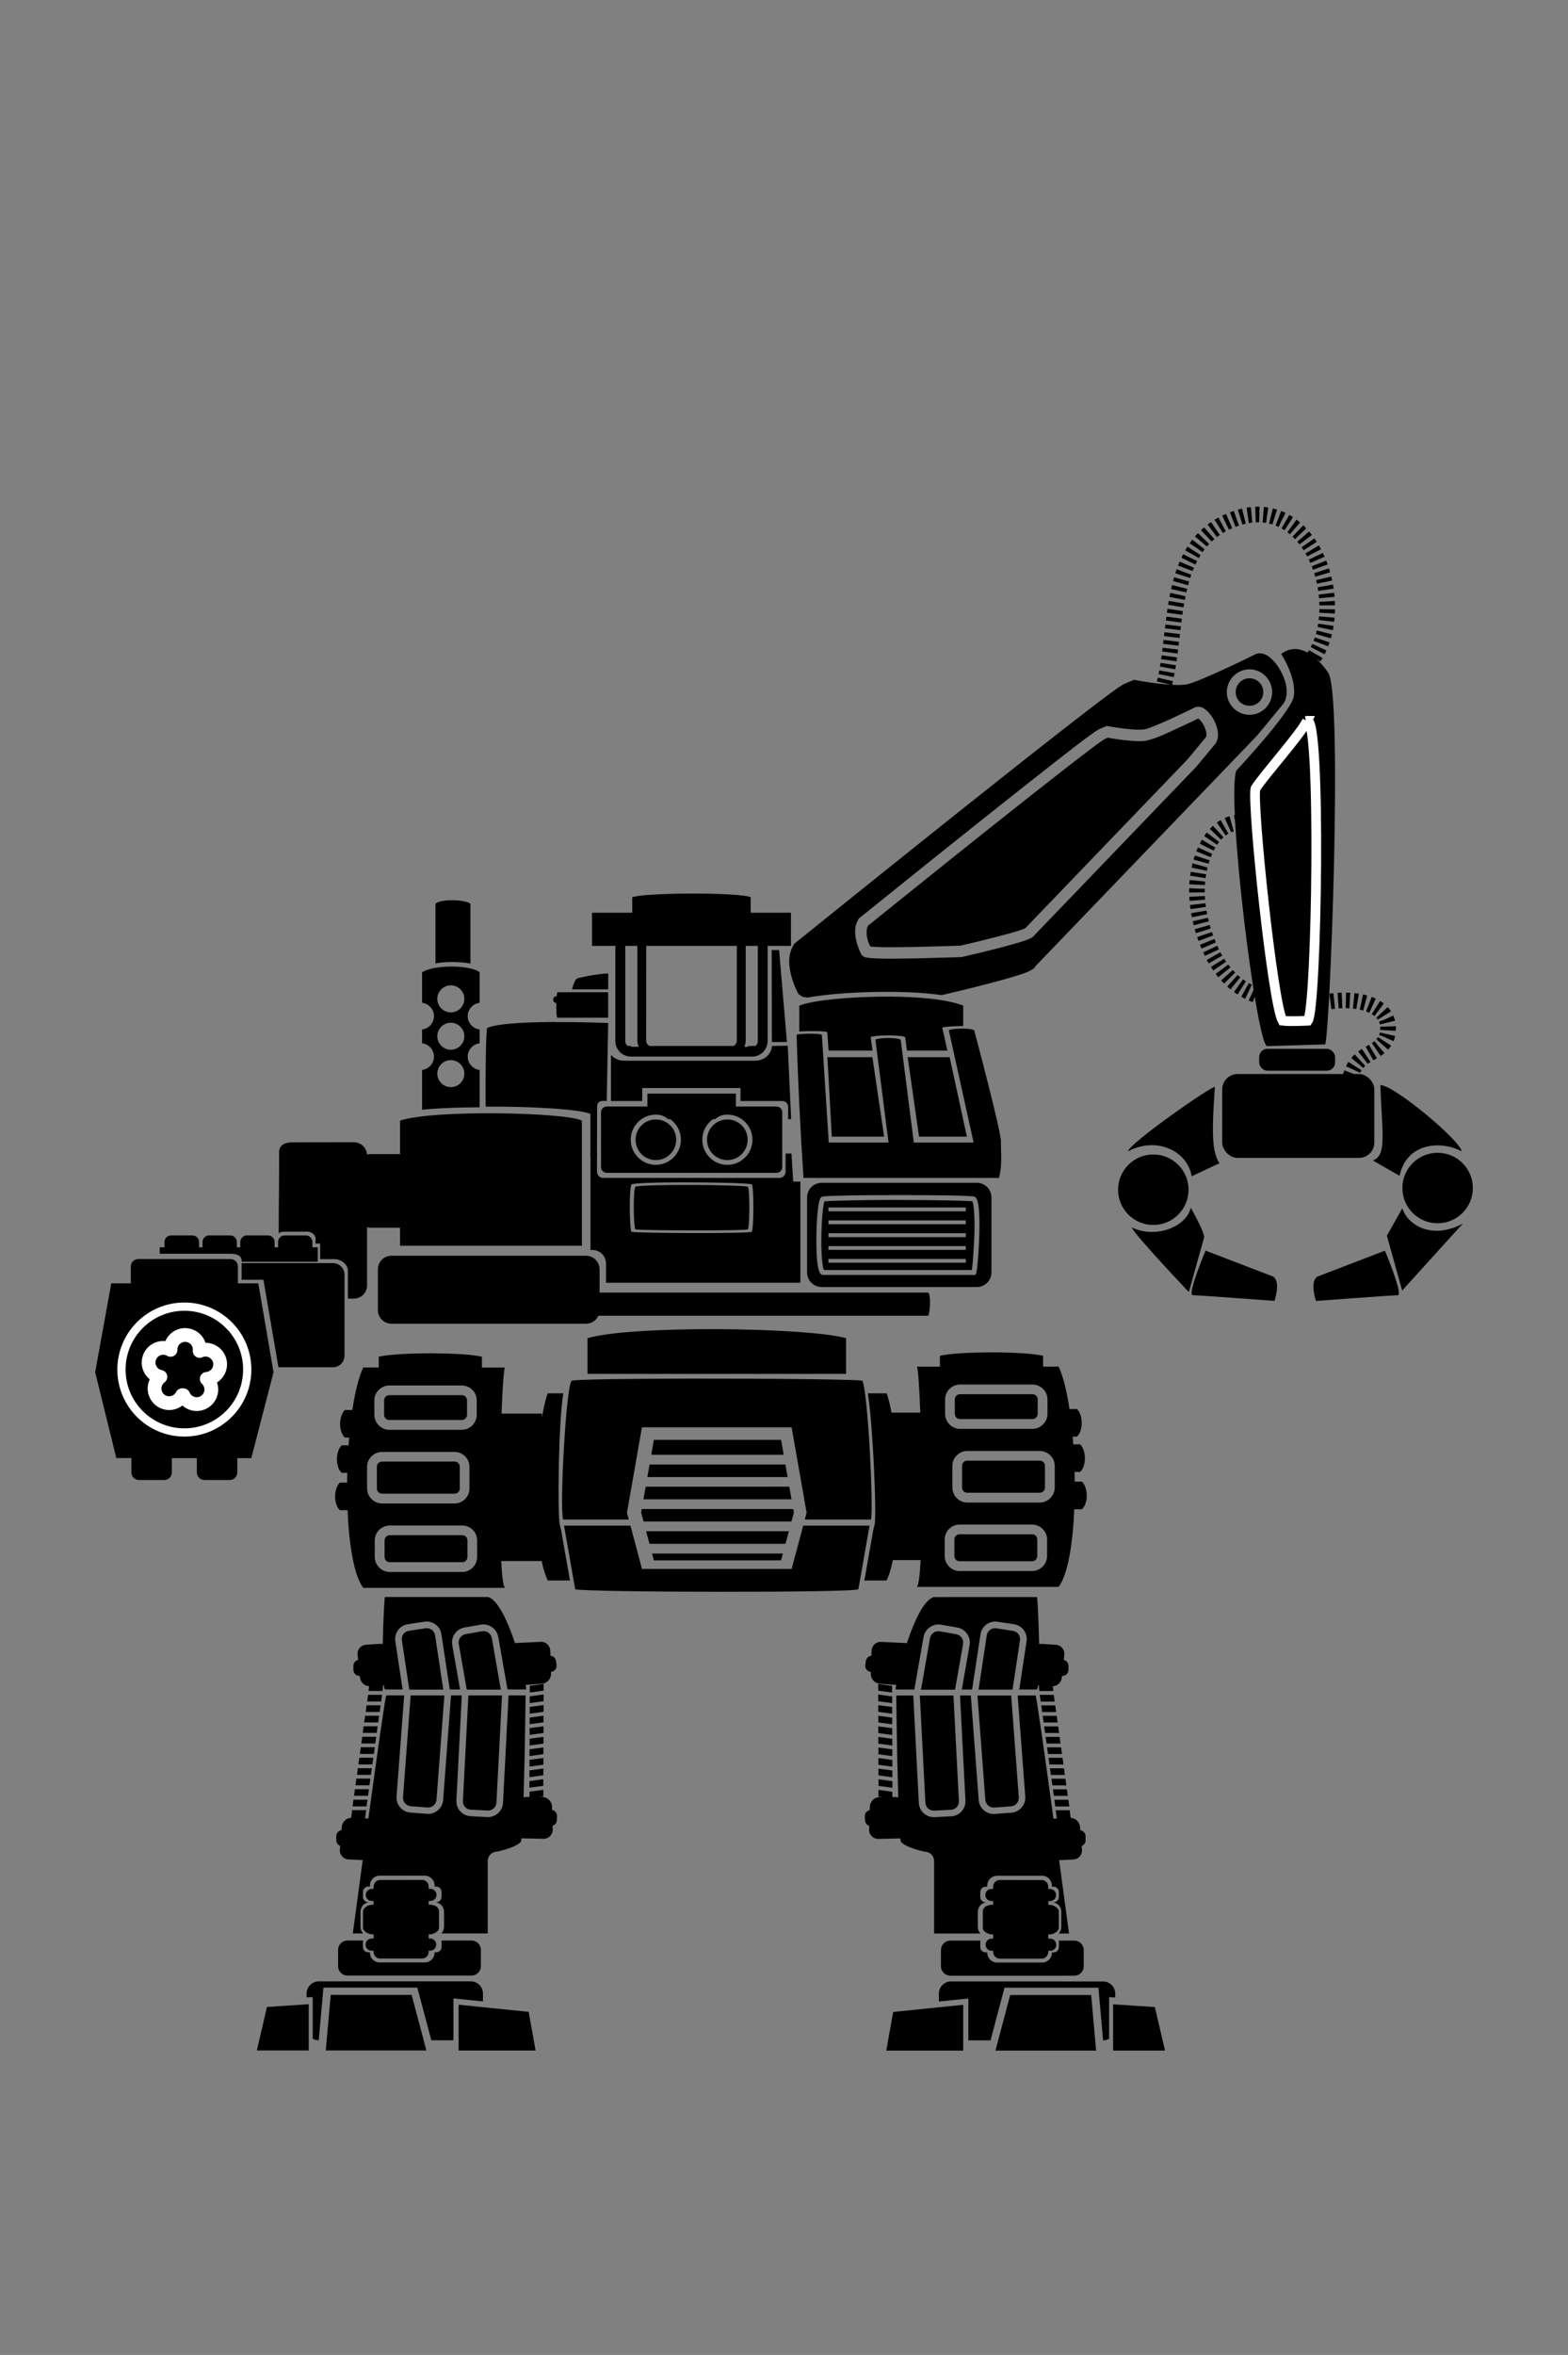 <?xml version="1.0" encoding="UTF-8" standalone="no"?>
<!-- Created with Inkscape (http://www.inkscape.org/) -->

<svg
   sodipodi:docname="SalvageMech.svg"
   inkscape:version="1.2.2 (b0a8486541, 2022-12-01)"
   id="svg8"
   version="1.1"
   viewBox="0 0 34.983 52.516"
   height="52.516mm"
   width="34.983mm"
   xmlns:inkscape="http://www.inkscape.org/namespaces/inkscape"
   xmlns:sodipodi="http://sodipodi.sourceforge.net/DTD/sodipodi-0.dtd"
   xmlns="http://www.w3.org/2000/svg"
   xmlns:svg="http://www.w3.org/2000/svg"
   xmlns:rdf="http://www.w3.org/1999/02/22-rdf-syntax-ns#"
   xmlns:cc="http://creativecommons.org/ns#"
   xmlns:dc="http://purl.org/dc/elements/1.1/">
  <rect x="0" y="0" width="34.983" height="52.516" fill="#808080" stroke="none"/>
  <defs
     id="defs2" />
  <sodipodi:namedview
     id="base"
     pagecolor="#ffffff"
     bordercolor="#666666"
     borderopacity="1.0"
     inkscape:pageopacity="0.0"
     inkscape:pageshadow="2"
     inkscape:zoom="2.8284272"
     inkscape:cx="35.178561"
     inkscape:cy="123.74368"
     inkscape:document-units="mm"
     inkscape:current-layer="layer1"
     showgrid="false"
     inkscape:window-width="1854"
     inkscape:window-height="1011"
     inkscape:window-x="66"
     inkscape:window-y="1112"
     inkscape:window-maximized="1"
     inkscape:snap-global="false"
     fit-margin-top="0"
     fit-margin-left="0"
     fit-margin-right="0"
     fit-margin-bottom="0"
     showguides="true"
     inkscape:guide-bbox="true"
     inkscape:pagecheckerboard="0"
     inkscape:showpageshadow="2"
     inkscape:deskcolor="#d1d1d1" />
  <g
     inkscape:label="Capa 1"
     inkscape:groupmode="layer"
     id="layer1"
     transform="translate(-135.49,-99.591)"
     style="display:inline">
    <rect
       style="opacity:1;vector-effect:none;fill:#1a1a1a;fill-opacity:1;stroke:none;stroke-width:0.1;stroke-linecap:butt;stroke-linejoin:miter;stroke-miterlimit:4;stroke-dasharray:none;stroke-dashoffset:0;stroke-opacity:1"
       id="rect860"
       width="7.094"
       height="0"
       x="148.868"
       y="129.319" />
    <g
       id="g1831"
       transform="translate(0.543,-0.931)">
      <g
         id="path1550" />
      <g
         id="path1550-3" />
    </g>
    <g
       id="rect2870" />
    <g
       id="g2222"
       transform="translate(0,0.635)">
      <path
         style="fill:none;stroke:#000000;stroke-width:0.348;stroke-linecap:butt;stroke-linejoin:miter;stroke-miterlimit:4;stroke-dasharray:0.087, 0.087;stroke-dashoffset:0;stroke-opacity:1"
         d="m 161.47,114.192 c 0.314,-1.257 0.038,-3.097 1.534,-3.653 1.773,-0.68 2.624,1.968 1.753,3.138"
         id="path24517" />
      <path
         id="rect9816"
         style="fill:#000000;stroke:none;stroke-width:0.169;stroke-linecap:round;stroke-miterlimit:4;stroke-dasharray:none"
         d="m 156.322,134.571 c -0.218,0.06 -0.439,0.544 -0.601,1.03 -0.007,-0.001 -0.013,-0.003 -0.019,-0.004 l -0.001,-6.9e-4 c -0.003,-3.6e-4 -0.007,-3.6e-4 -0.011,-7e-4 l -0.536,-0.025 c -0.117,-0.009 -0.213,0.078 -0.219,0.195 l -0.004,0.114 c -0.061,0.005 -0.114,0.052 -0.123,0.116 l -0.013,0.09 c -0.011,0.074 0.041,0.143 0.116,0.153 l 0.007,10e-4 -6.9e-4,0.035 c -0.004,0.117 0.085,0.219 0.202,0.228 l 0.311,0.024 c 0.018,10e-4 0.036,10e-4 0.053,-0.003 -0.007,0.049 -0.011,0.089 -0.008,0.109 h 0.414 l 0.206,-1.173 c 0.032,-0.181 0.209,-0.305 0.39,-0.273 l 0.364,0.064 c 0.181,0.032 0.305,0.208 0.273,0.389 l -0.174,0.993 h 0.23 l 0.187,-1.232 c 0.027,-0.182 0.198,-0.307 0.38,-0.28 l 0.368,0.056 c 0.182,0.027 0.307,0.198 0.28,0.38 l -0.163,1.076 h 0.394 c 0.011,-0.012 0.019,-0.045 0.026,-0.092 l 0.024,0.003 c -0.005,0.019 -0.007,0.039 -0.004,0.06 l 0.009,0.062 h 0.312 l -0.013,-0.1 c -2.6e-4,-10e-4 -0.001,-0.004 -0.001,-0.005 0.105,-0.007 0.193,-0.089 0.204,-0.196 l 0.004,-0.035 h 0.007 c 0.075,0 0.136,-0.061 0.136,-0.136 v -0.09 c 0,-0.064 -0.044,-0.118 -0.105,-0.132 l 0.012,-0.114 c 0.012,-0.116 -0.072,-0.216 -0.189,-0.223 l -0.311,-0.02 c -0.004,-2.3e-4 -0.008,-6.9e-4 -0.011,-6.9e-4 -0.017,-2.4e-4 -0.035,0.001 -0.051,0.005 -0.009,-0.511 -0.037,-1.027 -0.048,-1.048 z m 1.36,0.695 c -0.089,0.004 -0.163,0.067 -0.177,0.159 l -0.183,1.21 h 0.758 l 0.166,-1.098 c 0.015,-0.105 -0.052,-0.197 -0.157,-0.213 l -0.368,-0.056 c -0.013,-0.003 -0.026,-0.003 -0.039,-0.003 z m -1.262,0.065 c -0.089,0.003 -0.165,0.066 -0.181,0.157 l -0.201,1.148 h 0.76 l 0.179,-1.018 c 0.018,-0.104 -0.05,-0.201 -0.154,-0.219 v -6.9e-4 l -0.364,-0.064 c -0.013,-0.003 -0.026,-0.003 -0.039,-0.003 z m -1.337,1.177 7e-4,0.15 0.309,0.042 v -0.15 z m 0.001,0.236 v 0.15 l 0.31,0.042 v -0.15 z m 3.604,0.008 0.02,0.149 h 0.312 l -0.02,-0.149 z m -3.202,0.014 c 0,0 0.014,1.311 0.045,2.275 -0.022,-0.008 -0.046,-0.012 -0.072,-0.012 l -0.06,7e-4 -6.9e-4,-0.117 -0.309,-0.042 7e-4,0.15 0.081,0.011 -0.058,6.9e-4 c -0.004,-1.3e-4 -0.007,-2.3e-4 -0.011,0 l 7e-4,-6.9e-4 c -0.112,0.007 -0.203,0.1 -0.206,0.213 l -0.003,0.076 c -0.065,0.013 -0.113,0.072 -0.109,0.141 l 0.005,0.09 c 0.003,0.058 0.042,0.105 0.094,0.122 l -0.003,0.081 c -0.003,0.117 0.089,0.21 0.206,0.209 l 0.49,-0.011 c 0.004,0.035 0.009,0.061 0.013,0.075 0.117,0.138 0.531,0.221 0.531,0.221 0.116,0 0.21,0.094 0.21,0.21 v 1.615 h 1.035 c -0.037,-0.038 -0.06,-0.091 -0.06,-0.149 v -0.335 c 0,-0.109 0.082,-0.199 0.188,-0.212 h -0.014 c -0.066,0 -0.119,-0.053 -0.119,-0.119 v -0.111 c 0,-0.066 0.053,-0.119 0.119,-0.119 h 0.037 v -0.026 c 0,-0.12 0.097,-0.217 0.217,-0.217 h 1.007 c 0.12,0 0.217,0.097 0.217,0.217 v 0.026 h 0.037 c 0.066,0 0.119,0.053 0.119,0.119 v 0.111 c 0,0.066 -0.053,0.119 -0.119,0.119 h -0.013 c 0.106,0.013 0.187,0.102 0.187,0.212 v 0.335 c 0,0.058 -0.023,0.11 -0.06,0.149 h 0.232 c 0,0 -0.101,-0.754 -0.221,-1.636 l 0.316,-0.015 c 0.117,-0.005 0.203,-0.104 0.194,-0.22 l -0.007,-0.081 c 0.051,-0.02 0.087,-0.069 0.087,-0.126 v -0.091 c 0,-0.069 -0.051,-0.124 -0.117,-0.134 l -0.007,-0.076 c -0.009,-0.109 -0.099,-0.195 -0.207,-0.2 l -0.024,-0.171 h -0.312 l 0.025,0.184 -0.056,0.003 c -0.007,2.8e-4 -0.012,10e-4 -0.018,0.003 -0.182,-1.334 -0.373,-2.696 -0.399,-2.749 h -0.4 l 0.17,2.256 c 0.014,0.183 -0.127,0.344 -0.31,0.358 l -0.369,0.028 c -0.183,0.014 -0.346,-0.124 -0.36,-0.308 l -0.176,-2.334 h -0.241 l 0.121,2.344 c 0.009,0.184 -0.132,0.341 -0.316,0.35 l -0.371,0.02 c -0.184,0.009 -0.344,-0.133 -0.353,-0.316 l -0.124,-2.398 z m 0.526,0 0.124,2.39 c 0.005,0.106 0.094,0.183 0.2,0.177 l 0.371,-0.019 c 0.106,-0.005 0.183,-0.091 0.177,-0.197 l -0.122,-2.351 z m 1.286,0 0.175,2.324 c 0.008,0.106 0.098,0.183 0.204,0.175 l 0.368,-0.028 c 0.106,-0.008 0.183,-0.098 0.175,-0.204 l -0.17,-2.267 z m -2.213,0.215 V 137.13 l 0.309,0.042 v -0.15 z m 3.636,0.005 0.02,0.149 h 0.312 l -0.02,-0.149 z m -3.635,0.232 6.9e-4,0.148 0.308,0.042 v -0.148 z m 3.668,0.001 0.02,0.149 h 0.312 l -0.02,-0.149 z m -3.668,0.235 v 0.15 l 0.31,0.042 v -0.151 z m 3.701,7e-4 0.02,0.147 h 0.312 l -0.02,-0.147 z m 0.032,0.234 0.02,0.149 h 0.312 l -0.02,-0.149 z m -3.732,0.001 v 0.15 l 0.31,0.042 -6.8e-4,-0.15 z m 3.764,0.232 0.02,0.149 h 0.312 l -0.02,-0.149 z m -3.763,0.004 v 0.15 l 0.31,0.042 v -0.15 z m 3.796,0.23 0.02,0.149 h 0.312 l -0.02,-0.149 z m -3.796,0.005 v 0.15 l 0.31,0.042 v -0.15 z m 3.828,0.228 0.02,0.149 h 0.312 l -0.02,-0.149 z m -3.827,0.008 6.9e-4,0.15 0.309,0.042 v -0.151 z m 3.86,0.225 0.02,0.149 h 0.312 l -0.02,-0.149 z m -3.859,0.013 7e-4,0.147 0.31,0.042 -6.9e-4,-0.147 z m 3.891,0.223 0.02,0.146 h 0.312 l -0.02,-0.146 z m 0.033,0.234 0.02,0.149 h 0.312 l -0.02,-0.149 z m -1.217,1.788 c -0.083,0 -0.149,0.067 -0.149,0.15 v 0.049 h -0.039 c -0.075,-2.6e-4 -0.136,0.061 -0.136,0.136 6.6e-4,0.074 0.061,0.134 0.136,0.134 h 0.039 v 0.084 h -0.032 c -0.054,0 -0.146,0.028 -0.172,0.071 0,0 -6.9e-4,7e-4 -6.9e-4,7e-4 0,0 0,7e-4 0,7e-4 -0.017,0.023 -0.026,0.05 -0.026,0.079 v 0.37 c 7.6e-4,0.063 0.09,0.117 0.151,0.131 0.015,0.005 0.031,0.008 0.048,0.008 h 0.032 v 0.094 h -0.034 c -0.074,7e-4 -0.135,0.061 -0.134,0.136 -2.6e-4,0.074 0.06,0.135 0.134,0.136 h 0.034 v 0.026 c 0,0.083 0.067,0.149 0.149,0.149 h 0.931 c 0.083,0 0.149,-0.066 0.149,-0.149 v -0.026 h 0.045 c 0.074,-6.9e-4 0.135,-0.061 0.134,-0.136 2.8e-4,-0.074 -0.06,-0.135 -0.134,-0.136 h -0.045 v -0.094 h 0.033 c 0.083,0 0.203,-0.066 0.203,-0.149 v -0.361 c 0,-0.083 -0.12,-0.149 -0.203,-0.149 h -0.033 v -0.084 h 0.039 c 0.074,2.8e-4 0.135,-0.059 0.136,-0.134 4e-5,-0.075 -0.061,-0.136 -0.136,-0.136 h -0.039 v -0.049 c 0,-0.083 -0.066,-0.15 -0.149,-0.15 z m -1.114,1.352 c -0.111,0.005 -0.2,0.098 -0.2,0.21 v 0.362 c 0,0.116 0.094,0.21 0.21,0.21 h 2.766 c 0.116,0 0.21,-0.094 0.21,-0.21 v -0.362 c 0,-0.116 -0.094,-0.21 -0.21,-0.21 h -0.349 c 0.003,0.011 0.005,0.022 0.005,0.034 v 0.111 c 0,0.066 -0.053,0.118 -0.119,0.118 h -0.037 v 0.009 c 0,0.12 -0.097,0.217 -0.217,0.217 h -1.008 c -0.12,0 -0.217,-0.097 -0.217,-0.217 v -0.009 h -0.037 c -0.066,0 -0.119,-0.052 -0.119,-0.118 v -0.111 c 0,-0.012 0.001,-0.023 0.005,-0.034 h -0.675 c -0.004,0 -0.008,-1.9e-4 -0.011,0 z m 0.027,0.91 c -0.151,0 -0.273,0.122 -0.273,0.273 v 0.175 l 0.658,-0.067 v 0.934 h 0.494 l 0.312,-1.175 h 2.095 l 0.105,1.175 c 0.049,-2.3e-4 0.095,-0.013 0.134,-0.036 v -0.929 l 0.137,0.009 v -0.085 c 0,-0.151 -0.122,-0.273 -0.273,-0.273 z m 1.318,0.303 -0.329,1.239 h 2.246 l -0.11,-1.239 z m 2.296,0.208 v 1.031 h 1.158 l -0.226,-0.97 z m -3.344,0.011 -1.563,0.159 -0.154,0.862 h 1.717 z" />
      <path
         id="rect10609"
         style="fill:#000000;stroke-width:0.219;stroke-linecap:round;stop-color:#000000"
         d="m 147.886,121.746 c -0.616,0.003 -1.29,0.03 -1.526,0.132 -0.029,0.064 -0.043,1.056 -0.034,1.756 1.014,-0.009 2.149,0.061 2.337,0.166 v 0.931 l 0.146,-0.008 0.003,-1.094 c 1.3e-4,-0.071 0.047,-0.122 0.118,-0.122 h 0.096 l 0.033,-1.738 c 0,0 -0.556,-0.023 -1.172,-0.021 z"
         sodipodi:nodetypes="scccccssccss" />
      <path
         id="rect8949"
         style="fill:#000000;stroke:none;stroke-width:0.219;stroke-linecap:round;stroke-miterlimit:4;stroke-dasharray:none;stop-color:#000000"
         d="m 148.664,124.679 v 2.152 h 0.043 c 0.168,0 0.304,0.135 0.304,0.304 v 0.427 h 4.336 v -2.257 h -0.16 c -0.014,-0.209 -0.027,-0.417 -0.039,-0.625 h -0.131 v 0.401 c 0,0.079 -0.059,0.142 -0.133,0.142 h -3.942 c -0.074,0 -0.133,-0.064 -0.133,-0.142 v -0.401 z m 2.026,0.643 c 0.704,-0.001 1.493,0.017 1.572,0.045 0.05,0.026 0.048,1.002 0,1.059 -0.058,0.042 -2.595,0.03 -2.682,0 -0.043,-0.036 -0.061,-0.948 0,-1.059 0.068,-0.03 0.563,-0.044 1.11,-0.045 z" />
      <path
         id="rect3793"
         style="stroke-width:0.089;stroke-linecap:round;stop-color:#000000"
         d="m 153.824,125.332 c -0.182,0 -0.328,0.146 -0.328,0.328 v 1.669 c 0,0.182 0.146,0.328 0.328,0.328 h 3.458 c 0.182,0 0.328,-0.146 0.328,-0.328 v -1.669 c 0,-0.182 -0.146,-0.328 -0.328,-0.328 z m 1.744,0.274 h 6.9e-4 c 0.401,2e-5 0.798,0.003 1.103,0.008 0.153,0.003 0.282,0.007 0.378,0.011 0.048,0.003 0.088,0.005 0.118,0.008 0.03,0.003 0.043,3.5e-4 0.069,0.011 l 0.013,0.005 0.008,0.011 c 0.033,0.036 0.043,0.079 0.054,0.136 0.012,0.057 0.018,0.124 0.023,0.203 0.009,0.157 0.009,0.35 0.003,0.541 -0.007,0.191 -0.019,0.382 -0.031,0.529 -0.007,0.073 -0.012,0.134 -0.018,0.182 -0.003,0.024 -0.008,0.045 -0.011,0.062 -0.003,0.016 -0.003,0.027 -0.011,0.043 l -0.015,0.031 h -3.413 l -0.011,-0.005 c -0.028,-0.012 -0.041,-0.032 -0.051,-0.052 -0.011,-0.02 -0.019,-0.043 -0.026,-0.069 -0.013,-0.052 -0.024,-0.118 -0.031,-0.195 -0.014,-0.154 -0.018,-0.351 -0.016,-0.549 0.003,-0.198 0.013,-0.395 0.029,-0.549 0.008,-0.077 0.017,-0.144 0.028,-0.195 0.005,-0.026 0.012,-0.047 0.018,-0.067 0.008,-0.019 0.013,-0.036 0.038,-0.054 l 0.008,-0.008 0.013,-0.003 c 0.04,-0.009 0.104,-0.012 0.208,-0.016 0.104,-0.004 0.241,-0.008 0.4,-0.011 0.317,-0.005 0.72,-0.008 1.121,-0.008 z m -0.149,0.108 c -0.35,0.001 -0.692,0.005 -0.969,0.011 -0.158,0.003 -0.295,0.007 -0.398,0.011 -0.092,0.004 -0.146,0.008 -0.169,0.011 -0.004,0.011 -0.009,0.028 -0.013,0.049 -0.009,0.045 -0.018,0.108 -0.026,0.183 -0.015,0.15 -0.026,0.346 -0.029,0.541 -0.003,0.195 0.001,0.389 0.016,0.536 0.007,0.074 0.015,0.138 0.026,0.18 0.005,0.02 0.014,0.032 0.018,0.041 h 3.298 c 0.003,-0.012 0.003,-0.022 0.005,-0.039 0.007,-0.045 0.011,-0.107 0.018,-0.179 0.012,-0.145 0.024,-0.332 0.031,-0.521 0.007,-0.189 0.007,-0.38 -0.003,-0.531 -0.004,-0.076 -0.011,-0.141 -0.02,-0.19 -0.008,-0.041 -0.016,-0.063 -0.02,-0.072 -0.007,-10e-4 -0.009,-6.9e-4 -0.026,-0.003 -0.027,-0.003 -0.063,-0.003 -0.11,-0.005 -0.094,-0.004 -0.223,-0.008 -0.375,-0.011 -0.304,-0.005 -0.703,-0.011 -1.103,-0.011 -0.05,0 -0.1,-1.5e-4 -0.15,0 z m -1.446,0.169 h 3.064 v 0.085 h -3.064 z m 0,0.288 h 3.064 v 0.085 h -3.064 z m 0,0.285 h 3.064 v 0.088 h -3.064 z m 0,0.288 h 3.064 v 0.084 h -3.064 z m 0,0.287 h 3.064 v 0.084 h -3.064 z" />
      <path
         id="rect9594"
         style="fill:#000000;stroke-width:0.219;stroke-linecap:round;stop-color:#000000"
         d="m 149.279,122.281 c 0.008,0.064 0.063,0.111 0.134,0.111 h 0.189 c -0.018,-0.034 -0.029,-0.071 -0.033,-0.111 z m 0.507,0 c 0.015,0.063 0.072,0.108 0.146,0.108 h 1.888 c 0.074,0 0.132,-0.045 0.146,-0.108 z m 2.396,0 c -0.004,0.039 -0.015,0.076 -0.032,0.111 h 0.189 c 0.072,0 0.127,-0.047 0.134,-0.111 z m 0.531,0 c -0.009,0.182 -0.174,0.329 -0.373,0.329 h -2.926 c -0.117,0 -0.224,-0.051 -0.293,-0.13 v 1.028 h 0.698 v -0.289 h 2.192 v 0.289 h 0.926 c 0.076,0 0.137,0.057 0.137,0.128 v 0.277 h 0.067 l -0.076,-1.638 z m -2.643,1.406 c -0.196,0 -0.37,0.089 -0.479,0.226 h 0.153 c 0.085,-0.073 0.199,-0.118 0.325,-0.118 0.126,0 0.24,0.045 0.327,0.118 h 0.152 c -0.109,-0.137 -0.283,-0.226 -0.479,-0.226 z m 1.685,0 c -0.189,0.005 -0.357,0.092 -0.463,0.226 h 0.152 c 0.083,-0.071 0.193,-0.115 0.313,-0.118 h 10e-4 c 0.004,-5e-5 0.009,0 0.012,0 0.126,0 0.24,0.045 0.325,0.118 h 0.153 c -0.109,-0.137 -0.283,-0.226 -0.479,-0.226 -0.005,0 -0.011,-10e-5 -0.015,0 z"
         sodipodi:nodetypes="csccccssccccscccssccccccssccccsccsccscccccsccscc" />
      <path
         id="rect1009"
         style="fill:#000000;stroke-width:2.451;stroke-linecap:round;stop-color:#000000"
         d="m 149.934,123.343 v 0.289 h -0.907 c -0.071,0 -0.128,0.057 -0.128,0.128 v 1.222 c 0,0.071 0.057,0.128 0.128,0.128 h 3.787 c 0.071,0 0.128,-0.057 0.128,-0.128 v -1.222 c 0,-0.071 -0.057,-0.128 -0.128,-0.128 h -0.906 v -0.289 z m 0.188,0.469 c 0.308,0 0.559,0.251 0.559,0.56 0,0.308 -0.251,0.56 -0.559,0.56 -0.308,0 -0.56,-0.251 -0.56,-0.56 0,-0.308 0.251,-0.56 0.56,-0.56 z m 1.582,0 c 0.005,-1.2e-4 0.009,0 0.014,0 0.308,0 0.56,0.251 0.56,0.56 0,0.308 -0.251,0.56 -0.56,0.56 -0.308,0 -0.559,-0.251 -0.559,-0.56 0,-0.304 0.243,-0.552 0.545,-0.56 z m -1.582,0.108 c -0.251,0 -0.452,0.201 -0.452,0.452 0,0.251 0.201,0.454 0.452,0.454 0.251,0 0.454,-0.203 0.454,-0.454 0,-0.251 -0.203,-0.452 -0.454,-0.452 z m 1.585,0 c -0.245,0.007 -0.443,0.205 -0.443,0.452 0,0.251 0.203,0.454 0.454,0.454 0.251,0 0.452,-0.203 0.452,-0.454 0,-0.251 -0.201,-0.452 -0.452,-0.452 -0.004,0 -0.008,-9e-5 -0.012,0 z"
         sodipodi:nodetypes="ccsssssssscccssssssssssssssssssssssss" />
      <path
         id="rect1113"
         style="fill:#000000;stroke-width:2.451;stroke-linecap:round;stop-color:#000000"
         d="m 150.926,118.882 c -0.594,10e-4 -1.192,0.03 -1.33,0.082 v 0.346 h -0.898 v 0.739 h 0.521 v 2.125 c 0,0.189 0.157,0.344 0.346,0.344 h 2.705 c 0.189,0 0.346,-0.154 0.346,-0.344 v -2.125 h 0.521 v -0.739 h -0.899 v -0.346 c -0.127,-0.057 -0.719,-0.083 -1.313,-0.082 z m -1.486,1.167 h 0.27 v 2.109 c 0,0.05 0.011,0.098 0.031,0.141 h -0.175 c -0.071,0 -0.126,-0.054 -0.126,-0.126 z m 0.467,0 h 2.022 v 2.109 c 0,0.079 -0.06,0.139 -0.139,0.139 h -1.745 c -0.079,0 -0.139,-0.06 -0.139,-0.139 z m 2.22,0 h 0.27 v 2.125 c 0,0.071 -0.054,0.126 -0.126,0.126 h -0.175 c 0.02,-0.043 0.031,-0.091 0.031,-0.141 z" />
      <path
         id="rect1868"
         style="stroke-width:0.131;stroke-linecap:round;stop-color:#000000"
         d="m 150.934,129.699 c -1.361,0.001 -2.589,0.016 -2.692,0.048 -0.125,0.133 -0.271,2.868 -0.187,3.095 h 1.464 l -0.041,-0.152 0.334,-1.905 h 3.339 l 0.335,1.905 -0.041,0.152 h 1.478 c 0.056,-0.264 -0.064,-2.793 -0.192,-3.095 -0.077,-0.031 -2.047,-0.05 -3.796,-0.048 z m -2.86,3.279 0.249,1.418 c 0.175,0.069 6.212,0.082 6.318,0 l 0.249,-1.418 h -1.48 l -0.258,0.966 h -3.339 l -0.257,-0.966 z" />
      <path
         id="rect2378"
         style="fill:#000000;stroke-width:0.112;stroke-linecap:round;stop-color:#000000"
         d="m 150.078,131.065 -0.058,0.333 h 2.955 l -0.058,-0.333 z m -0.096,0.549 -0.049,0.28 h 3.129 l -0.049,-0.28 z m -0.087,0.496 -0.05,0.28 h 3.304 L 153.1,132.109 Z m -0.088,0.498 -0.013,0.077 0.054,0.2 h 3.3 l 0.054,-0.2 -0.013,-0.077 z m 0.098,0.495 0.075,0.28 h 3.035 l 0.075,-0.28 z m 0.132,0.496 0.041,0.152 h 2.838 l 0.041,-0.152 z" />
      <path
         style="color:#000000;fill:#ffffff;stroke-width:0.085;-inkscape-stroke:none"
         d="m 153.972,125.925 h 3.064"
         id="path7561" />
      <path
         style="color:#000000;fill:#ffffff;stroke-width:0.085;-inkscape-stroke:none"
         d="m 153.972,126.212 h 3.064"
         id="path7567" />
      <path
         style="color:#000000;fill:#ffffff;stroke-width:0.085;-inkscape-stroke:none"
         d="m 153.972,126.499 h 3.064"
         id="path7573" />
      <path
         style="color:#000000;fill:#ffffff;stroke-width:0.085;-inkscape-stroke:none"
         d="m 153.972,127.072 h 3.064"
         id="path7585" />
      <path
         style="color:#000000;fill:#ffffff;stroke-width:0.085;-inkscape-stroke:none"
         d="m 153.972,126.785 h 3.064"
         id="path7579" />
      <path
         id="rect4153"
         style="fill:#000000;stroke:none;stroke-width:0.085;stroke-linecap:round;stroke-miterlimit:4;stroke-dasharray:none;stroke-opacity:1;stop-color:#000000"
         d="m 156.933,121.895 c -0.125,10e-4 -0.248,0.015 -0.274,0.037 l 0.553,2.503 h -1.334 l -0.293,-2.293 c -0.081,-0.054 -0.497,-0.048 -0.564,0 l 0.293,2.293 h -1.334 l -0.154,-2.404 c -0.069,-0.037 -0.517,-0.026 -0.564,0 0.032,1.065 0.083,2.121 0.155,3.193 h 4.361 c 0.075,-0.293 0.043,-0.526 0.043,-0.79 0.046,-0.097 -0.596,-2.503 -0.596,-2.503 -0.038,-0.028 -0.166,-0.038 -0.291,-0.037 z m -2.983,0.636 0.098,1.772 h 1.167 l -0.261,-1.772 z m 1.791,0 0.253,1.772 h 1.068 l -0.385,-1.772 z" />
      <path
         id="rect1423"
         style="stroke-width:0.093;stroke-linecap:round;stop-color:#000000"
         d="m 148.598,128.797 c 0.995,-0.292 4.88,-0.243 5.769,0 v 0.797 h -5.769 z"
         sodipodi:nodetypes="ccccc" />
      <path
         id="rect1776"
         style="stroke-width:0.085;stroke-linecap:round;stop-color:#000000"
         d="m 149.666,125.42 c 0.145,-0.061 2.377,-0.044 2.508,0 0.046,0.023 0.045,0.899 0,0.95 -0.054,0.037 -2.426,0.027 -2.508,0 -0.04,-0.033 -0.057,-0.851 0,-0.95 z"
         sodipodi:nodetypes="ccccc" />
      <path
         id="rect3406"
         style="stroke-width:0.09;stroke-linecap:round;stop-color:#000000"
         d="m 155.317,121.181 c -0.853,-0.004 -1.725,0.085 -1.994,0.202 v 0.577 c 0.169,-0.016 0.567,-0.017 0.623,0.013 l 0.03,0.411 h 0.98 l -0.041,-0.3 c 0.067,-0.048 0.688,-0.054 0.769,0 l 0.041,0.3 h 0.902 l -0.115,-0.51 c 0.026,-0.022 0.284,-0.037 0.409,-0.037 0.018,0 0.038,-4.2e-4 0.059,0 v -0.455 c -0.348,-0.141 -1.001,-0.199 -1.664,-0.202 z" />
      <path
         id="path6091"
         style="color:#000000;fill:#000000;stroke-width:0.348px;-inkscape-stroke:none"
         d="m 163.597,113.525 c -0.046,10e-4 -0.096,0.014 -0.138,0.041 -0.019,0.009 -0.3,0.148 -0.626,0.299 -0.169,0.078 -0.347,0.157 -0.498,0.221 -0.152,0.064 -0.287,0.112 -0.329,0.121 l -0.008,0.003 -0.011,0.003 c -0.029,0.009 -0.131,0.021 -0.251,0.018 -0.12,-0.003 -0.263,-0.015 -0.395,-0.03 -0.265,-0.031 -0.495,-0.075 -0.495,-0.075 l -0.052,-0.011 -0.208,0.087 c -0.031,0.012 -0.05,0.025 -0.072,0.039 -0.026,0.016 -0.054,0.035 -0.09,0.059 -0.071,0.049 -0.161,0.115 -0.272,0.198 -0.222,0.165 -0.52,0.395 -0.87,0.667 -0.7,0.544 -1.605,1.261 -2.5,1.974 -1.79,1.426 -3.541,2.838 -3.541,2.838 l -0.026,0.02 -0.016,0.026 c -0.147,0.238 -0.106,0.508 -0.051,0.711 0.055,0.202 0.139,0.356 0.139,0.356 l 0.015,0.029 0.026,0.02 c 0.072,0.061 0.097,0.05 0.134,0.056 0.014,0.003 0.029,0.004 0.044,0.007 0.433,-0.079 1.128,-0.131 1.814,-0.128 h 7e-4 c 0.419,10e-4 0.832,0.024 1.18,0.073 0.178,-0.042 0.547,-0.128 0.923,-0.225 0.26,-0.067 0.521,-0.138 0.724,-0.2 0.101,-0.031 0.188,-0.059 0.257,-0.087 0.034,-0.014 0.063,-0.029 0.092,-0.047 0.025,-0.015 0.061,-0.018 0.091,-0.082 l 4.947,-5.145 0.58,-0.701 0.008,-0.008 c 0.082,-0.126 0.085,-0.272 0.062,-0.403 -0.024,-0.13 -0.077,-0.255 -0.141,-0.365 -0.065,-0.109 -0.14,-0.203 -0.229,-0.272 -0.044,-0.035 -0.091,-0.065 -0.156,-0.08 l 7e-4,7e-4 c -0.016,-0.004 -0.035,-0.007 -0.054,-0.007 -0.003,-3e-5 -0.005,-9e-5 -0.009,0 z m -0.23,0.357 c 0.278,0 0.505,0.23 0.505,0.509 0,0.278 -0.227,0.505 -0.505,0.505 -0.278,0 -0.506,-0.227 -0.506,-0.505 0,-0.278 0.228,-0.509 0.506,-0.509 z m 0,0.2 c -0.171,0 -0.308,0.137 -0.308,0.308 0,0.171 0.137,0.305 0.308,0.305 0.171,0 0.308,-0.134 0.308,-0.305 0,-0.171 -0.137,-0.308 -0.308,-0.308 z m -1.143,0.635 c 0.003,-9e-5 0.004,10e-6 0.007,0 0.014,-6e-5 0.027,10e-4 0.039,0.004 l 6.9e-4,7e-4 c 0.048,0.011 0.083,0.034 0.116,0.059 0.065,0.05 0.12,0.118 0.167,0.198 0.047,0.08 0.085,0.169 0.102,0.264 0.017,0.095 0.014,0.203 -0.046,0.295 l -0.005,0.005 -0.424,0.511 -3.618,3.764 -0.008,0.008 c -0.005,0.005 -0.009,0.011 -0.013,0.015 -0.013,0.012 -0.025,0.019 -0.036,0.026 -0.022,0.013 -0.042,0.023 -0.067,0.033 -0.05,0.021 -0.113,0.042 -0.187,0.065 -0.148,0.046 -0.339,0.097 -0.529,0.146 -0.38,0.097 -0.754,0.182 -0.754,0.182 l -0.013,0.003 -0.011,0.003 c 0,0 -0.51,0.018 -1.031,0.029 -0.26,0.005 -0.523,0.009 -0.729,0.005 -0.103,-0.001 -0.192,-0.005 -0.261,-0.011 -0.035,-0.003 -0.063,-0.005 -0.09,-0.011 -0.027,-0.005 -0.045,0.003 -0.098,-0.041 l -0.018,-0.015 -0.013,-0.021 c 0,0 -0.06,-0.111 -0.1,-0.259 -0.04,-0.148 -0.069,-0.348 0.038,-0.521 l 0.011,-0.018 0.018,-0.013 c 0,0 1.279,-1.032 2.584,-2.072 0.653,-0.52 1.312,-1.042 1.822,-1.44 0.255,-0.199 0.472,-0.367 0.634,-0.488 0.081,-0.06 0.149,-0.108 0.2,-0.144 0.026,-0.018 0.048,-0.032 0.067,-0.043 0.019,-0.012 0.029,-0.02 0.061,-0.031 l 0.141,-0.059 0.036,0.005 c 0,0 0.171,0.031 0.365,0.054 0.097,0.012 0.197,0.021 0.284,0.023 0.088,10e-4 0.164,-0.007 0.185,-0.013 l 0.008,-0.003 h 0.005 c 0.03,-0.007 0.128,-0.043 0.238,-0.09 0.111,-0.046 0.241,-0.103 0.365,-0.16 0.246,-0.114 0.467,-0.223 0.467,-0.223 l -0.007,0.005 c 0.03,-0.018 0.065,-0.028 0.097,-0.029 z m 0.001,0.261 c -0.016,0.008 -0.213,0.104 -0.454,0.215 -0.125,0.058 -0.255,0.119 -0.37,0.167 -0.113,0.047 -0.204,0.08 -0.279,0.097 l -0.005,0.003 c -0.079,0.024 -0.162,0.026 -0.257,0.023 -0.1,-0.003 -0.209,-0.013 -0.311,-0.025 -0.182,-0.021 -0.31,-0.046 -0.341,-0.052 l -0.082,0.036 -0.005,0.003 -0.005,0.003 c 0.005,-10e-4 0.008,-0.003 0.009,-0.003 -0.001,0.001 -0.008,0.004 -0.014,0.008 -0.013,0.008 -0.034,0.02 -0.057,0.036 -0.047,0.033 -0.113,0.082 -0.192,0.141 -0.159,0.119 -0.374,0.285 -0.629,0.483 -0.509,0.396 -1.169,0.917 -1.822,1.437 -1.29,1.028 -2.526,2.026 -2.554,2.048 -0.042,0.077 -0.041,0.199 -0.011,0.311 0.024,0.088 0.047,0.124 0.062,0.153 0.012,0.001 0.018,0.004 0.033,0.005 0.059,0.005 0.146,0.009 0.246,0.011 0.2,0.003 0.46,-1.8e-4 0.718,-0.005 0.51,-0.011 0.997,-0.028 1.012,-0.029 0.008,-10e-4 0.367,-0.084 0.739,-0.179 0.188,-0.048 0.379,-0.098 0.519,-0.141 0.07,-0.022 0.127,-0.042 0.164,-0.057 0.015,-0.007 0.023,-0.012 0.029,-0.015 l 3.621,-3.767 0.405,-0.49 c 0.011,-0.019 0.017,-0.052 0.008,-0.105 -0.011,-0.056 -0.035,-0.125 -0.069,-0.183 -0.034,-0.058 -0.078,-0.105 -0.105,-0.126 -0.003,-10e-4 -7.2e-4,-10e-4 -0.003,-0.003 z" />
      <path
         id="rect6931"
         style="fill:#000000;stroke:none;stroke-width:0.256;stroke-linecap:round;stroke-miterlimit:4;stroke-dasharray:none;stop-color:#000000"
         d="m 144.209,126.959 c -0.161,0.008 -0.288,0.141 -0.288,0.304 v 0.908 c 0,0.168 0.135,0.304 0.304,0.304 h 4.339 c 0.123,0 0.229,-0.073 0.276,-0.178 h 7.358 c 0.041,-0.044 0.067,-0.47 0,-0.517 h -7.331 v -0.517 c 0,-0.168 -0.135,-0.304 -0.304,-0.304 h -4.339 c -0.005,0 -0.011,-2.6e-4 -0.016,0 z"
         sodipodi:nodetypes="cssssccccsssc" />
      <path
         id="rect10123"
         style="stroke-width:0.219;stroke-linecap:round;stop-color:#000000"
         d="m 144.415,123.946 c 0.756,-0.253 3.729,-0.182 4.057,0 v 2.79 h -4.057 z"
         sodipodi:nodetypes="ccccc" />
      <path
         id="rect11637"
         style="stroke-width:0.219;stroke-linecap:round;stop-color:#000000"
         d="m 147.925,121.083 c -0.007,0.014 -0.012,0.047 -0.016,0.092 h -0.014 c -0.034,0 -0.062,0.027 -0.062,0.061 v 0.025 c 0,0.034 0.028,0.061 0.062,0.061 h 0.007 c -0.004,0.152 0.003,0.319 0.023,0.329 h 1.133 v -0.568 z" />
      <path
         id="rect12068"
         style="stroke-width:0.241;stroke-linecap:round;stop-color:#000000"
         d="m 148.38,120.77 c 0,0 0.377,-0.095 0.679,-0.106 v 0.355 h -0.806 c 0,0 0.053,-0.234 0.127,-0.249 z"
         sodipodi:nodetypes="ccccc" />
      <path
         id="rect12430"
         style="stroke-width:0.219;stroke-linecap:round;stop-color:#000000"
         d="m 152.707,120.143 0.165,-5.7e-4 0.175,2.05 -0.336,5e-4 z"
         sodipodi:nodetypes="ccccc" />
      <path
         id="rect12928"
         style="stroke-width:0.219;stroke-linecap:round;stop-color:#000000"
         d="m 145.531,120.511 c -0.245,0.003 -0.492,0.043 -0.624,0.127 v 0.68 a 0.302,0.302 0 0 1 0.265,0.299 0.302,0.302 0 0 1 -0.265,0.297 v 0.306 a 0.302,0.302 0 0 1 0.265,0.299 0.302,0.302 0 0 1 -0.265,0.297 v 0.887 c 0.368,-0.036 0.824,-0.052 1.283,-0.054 v -0.833 a 0.302,0.302 0 0 1 -0.265,-0.297 0.302,0.302 0 0 1 0.265,-0.297 v -0.309 a 0.302,0.302 0 0 1 -0.265,-0.297 0.302,0.302 0 0 1 0.265,-0.297 v -0.682 c -0.105,-0.085 -0.381,-0.13 -0.659,-0.127 z m 0.017,0.418 a 0.302,0.302 0 0 1 0.302,0.302 0.302,0.302 0 0 1 -0.302,0.301 0.302,0.302 0 0 1 -0.301,-0.301 0.302,0.302 0 0 1 0.301,-0.302 z m 0,0.834 a 0.302,0.302 0 0 1 0.302,0.301 0.302,0.302 0 0 1 -0.302,0.301 0.302,0.302 0 0 1 -0.301,-0.301 0.302,0.302 0 0 1 0.301,-0.301 z m 0,0.834 a 0.302,0.302 0 0 1 0.302,0.301 0.302,0.302 0 0 1 -0.302,0.301 0.302,0.302 0 0 1 -0.301,-0.301 0.302,0.302 0 0 1 0.301,-0.301 z" />
      <path
         id="rect14079"
         style="stroke-width:0.219;stroke-linecap:round;stop-color:#000000"
         d="m 145.206,119.11 c 0.104,-0.111 0.656,-0.1 0.78,0 v 1.335 c -0.18,-0.047 -0.651,-0.048 -0.78,0 z"
         sodipodi:nodetypes="ccccc" />
      <path
         id="rect207"
         style="fill:#000000;stroke-width:0.372"
         d="m 154.851,130.027 c 0.111,0.649 0.202,2.691 0.152,2.927 l -0.033,0.136 -0.195,1.111 h 0.497 c 0.396,-0.867 0.286,-3.353 0,-4.174 z"
         sodipodi:nodetypes="ccccccc" />
      <path
         id="rect207-5"
         style="display:inline;fill:#000000;stroke-width:0.372"
         d="m 148.058,130.027 c -0.111,0.649 -0.13,2.691 -0.08,2.927 l 0.033,0.136 0.195,1.111 h -0.497 c -0.396,-0.867 -0.286,-3.353 0,-4.174 z"
         sodipodi:nodetypes="ccccccc" />
      <path
         id="rect1330"
         style="stroke-width:0.348"
         d="m 157.517,129.115 c -0.444,0.003 -0.871,0.028 -1.057,0.076 v 0.241 h -0.511 c 0.027,0.086 0.053,0.49 0.073,1.026 h -0.9 v 3.288 h 0.908 c -0.017,0.319 -0.043,0.544 -0.081,0.598 h 3.159 c 0.206,-0.275 0.317,-0.954 0.35,-1.732 h 0.172 c 0.142,-0.134 0.14,-0.475 0,-0.615 h -0.163 c -6e-4,-0.072 -2.4e-4,-0.145 -0.003,-0.217 h 0.125 c 0.142,-0.134 0.14,-0.475 0,-0.615 h -0.154 c -0.004,-0.058 -0.009,-0.116 -0.013,-0.172 h 0.096 c 0.142,-0.134 0.14,-0.475 0,-0.615 h -0.167 c -0.06,-0.398 -0.142,-0.734 -0.243,-0.947 h -0.346 v -0.241 c -0.206,-0.05 -0.682,-0.076 -1.156,-0.076 -0.03,-3e-5 -0.059,-1.7e-4 -0.089,0 z m -0.607,0.716 h 1.614 c 0.184,2e-5 0.336,0.149 0.336,0.333 v 0.32 c 0,0.184 -0.152,0.336 -0.336,0.336 h -1.614 c -0.184,0 -0.334,-0.152 -0.334,-0.336 v -0.32 c 0,-0.184 0.15,-0.333 0.334,-0.333 z m 0,0.216 c -0.068,0 -0.118,0.05 -0.118,0.117 v 0.319 c 0,0.068 0.051,0.118 0.118,0.118 h 1.614 c 0.068,0 0.118,-0.051 0.118,-0.118 v -0.319 c 0,-0.068 -0.051,-0.117 -0.118,-0.117 z m 0.162,1.266 h 1.614 c 0.184,2e-5 0.336,0.149 0.336,0.333 v 0.481 c 0,0.184 -0.152,0.336 -0.336,0.336 h -1.614 c -0.184,0 -0.334,-0.152 -0.334,-0.336 v -0.481 c 0,-0.184 0.15,-0.333 0.334,-0.333 z m 0,0.215 c -0.068,0 -0.118,0.051 -0.118,0.118 v 0.481 c 0,0.068 0.051,0.117 0.118,0.117 h 1.614 c 0.068,0 0.118,-0.05 0.118,-0.117 v -0.481 c 0,-0.068 -0.051,-0.118 -0.118,-0.118 z m -0.172,1.426 h 1.615 c 0.184,1e-5 0.336,0.149 0.336,0.333 v 0.367 c 0,0.184 -0.152,0.336 -0.336,0.336 h -1.615 c -0.184,0 -0.333,-0.152 -0.333,-0.336 v -0.367 c 0,-0.184 0.149,-0.333 0.333,-0.333 z m 0,0.216 c -0.068,0 -0.117,0.05 -0.117,0.117 v 0.367 c 0,0.068 0.05,0.118 0.117,0.118 h 1.615 c 0.068,0 0.117,-0.051 0.117,-0.118 v -0.367 c 0,-0.068 -0.05,-0.117 -0.117,-0.117 z" />
      <path
         id="rect9816-6"
         style="display:inline;fill:#000000;stroke:none;stroke-width:0.169;stroke-linecap:round;stroke-miterlimit:4;stroke-dasharray:none"
         d="m 146.38,134.57 c 0.218,0.06 0.439,0.544 0.601,1.03 0.007,-0.001 0.013,-0.003 0.019,-0.004 l 0.001,-6.9e-4 c 0.003,-3.6e-4 0.007,-3.6e-4 0.011,-7e-4 l 0.536,-0.025 c 0.117,-0.009 0.213,0.078 0.219,0.195 l 0.004,0.114 c 0.061,0.005 0.114,0.052 0.123,0.116 l 0.013,0.09 c 0.011,0.074 -0.041,0.143 -0.116,0.153 l -0.007,10e-4 6.8e-4,0.035 c 0.004,0.117 -0.085,0.219 -0.202,0.228 l -0.311,0.024 c -0.018,10e-4 -0.036,10e-4 -0.053,-0.003 0.007,0.049 0.011,0.089 0.008,0.109 h -0.414 l -0.206,-1.173 c -0.032,-0.181 -0.209,-0.305 -0.39,-0.273 l -0.364,0.064 c -0.181,0.032 -0.305,0.208 -0.273,0.389 l 0.175,0.993 h -0.23 l -0.187,-1.232 c -0.027,-0.182 -0.198,-0.307 -0.38,-0.28 l -0.368,0.056 c -0.182,0.027 -0.307,0.198 -0.28,0.38 l 0.163,1.076 h -0.394 c -0.011,-0.012 -0.019,-0.045 -0.026,-0.092 l -0.024,0.003 c 0.005,0.019 0.007,0.039 0.004,0.06 l -0.009,0.062 h -0.312 l 0.013,-0.1 c 2.6e-4,-0.001 0.001,-0.004 0.001,-0.005 -0.105,-0.008 -0.193,-0.089 -0.204,-0.196 l -0.004,-0.035 h -0.007 c -0.075,0 -0.136,-0.061 -0.136,-0.136 v -0.09 c 0,-0.064 0.044,-0.118 0.105,-0.132 l -0.012,-0.114 c -0.012,-0.116 0.072,-0.216 0.189,-0.223 l 0.311,-0.02 c 0.004,-2.3e-4 0.008,-6.9e-4 0.011,-6.9e-4 0.017,-2.4e-4 0.035,0.001 0.051,0.005 0.009,-0.511 0.037,-1.027 0.048,-1.048 z m -1.36,0.695 c 0.089,0.004 0.163,0.067 0.177,0.159 l 0.183,1.21 h -0.758 l -0.166,-1.098 c -0.015,-0.105 0.052,-0.197 0.157,-0.213 l 0.368,-0.056 c 0.013,-0.003 0.026,-0.003 0.039,-0.003 z m 1.262,0.065 c 0.089,0.003 0.165,0.066 0.181,0.157 l 0.201,1.148 h -0.76 l -0.179,-1.018 c -0.018,-0.104 0.05,-0.201 0.154,-0.219 v -7e-4 l 0.364,-0.064 c 0.013,-0.003 0.026,-0.003 0.039,-0.003 z m 1.337,1.177 -7e-4,0.15 -0.309,0.042 v -0.15 z m -0.001,0.236 v 0.15 l -0.31,0.042 v -0.15 z m -3.604,0.008 -0.02,0.149 h -0.312 l 0.02,-0.149 z m 3.202,0.013 c 0,0 -0.014,1.311 -0.045,2.275 0.022,-0.008 0.046,-0.012 0.072,-0.012 l 0.06,7e-4 7e-4,-0.117 0.309,-0.042 -6.9e-4,0.15 -0.081,0.011 0.058,7e-4 c 0.004,-1.4e-4 0.007,-2.4e-4 0.011,0 l -6.9e-4,-7e-4 c 0.112,0.007 0.203,0.1 0.206,0.213 l 0.003,0.076 c 0.065,0.013 0.113,0.072 0.109,0.141 l -0.005,0.09 c -0.003,0.058 -0.042,0.105 -0.094,0.122 l 0.003,0.081 c 0.003,0.117 -0.089,0.21 -0.206,0.209 l -0.49,-0.011 c -0.004,0.035 -0.009,0.061 -0.013,0.075 -0.117,0.138 -0.531,0.221 -0.531,0.221 -0.116,0 -0.21,0.094 -0.21,0.21 v 1.615 h -1.035 c 0.037,-0.038 0.06,-0.091 0.06,-0.149 v -0.335 c 0,-0.109 -0.082,-0.199 -0.188,-0.212 h 0.014 c 0.066,0 0.119,-0.053 0.119,-0.119 v -0.111 c 0,-0.066 -0.053,-0.119 -0.119,-0.119 h -0.037 v -0.026 c 0,-0.12 -0.097,-0.217 -0.217,-0.217 h -1.007 c -0.12,0 -0.217,0.097 -0.217,0.217 v 0.026 h -0.037 c -0.066,0 -0.119,0.053 -0.119,0.119 v 0.111 c 0,0.066 0.053,0.119 0.119,0.119 h 0.013 c -0.106,0.013 -0.187,0.102 -0.187,0.212 v 0.335 c 0,0.058 0.023,0.11 0.06,0.149 h -0.232 c 0,0 0.101,-0.754 0.221,-1.636 l -0.316,-0.015 c -0.117,-0.005 -0.203,-0.104 -0.194,-0.22 l 0.007,-0.081 c -0.051,-0.02 -0.087,-0.069 -0.087,-0.126 v -0.091 c 0,-0.069 0.051,-0.124 0.117,-0.134 l 0.007,-0.076 c 0.009,-0.109 0.099,-0.195 0.207,-0.2 l 0.024,-0.171 h 0.312 l -0.025,0.184 0.056,0.003 c 0.007,2.8e-4 0.012,10e-4 0.018,0.003 0.182,-1.334 0.373,-2.696 0.399,-2.749 h 0.4 l -0.17,2.256 c -0.014,0.183 0.127,0.344 0.31,0.358 l 0.369,0.028 c 0.183,0.014 0.346,-0.124 0.36,-0.308 l 0.176,-2.334 h 0.241 l -0.121,2.344 c -0.009,0.184 0.132,0.341 0.316,0.35 l 0.371,0.02 c 0.184,0.009 0.344,-0.133 0.353,-0.316 l 0.124,-2.398 z m -0.526,0 -0.124,2.39 c -0.005,0.106 -0.094,0.183 -0.2,0.177 l -0.371,-0.019 c -0.106,-0.005 -0.183,-0.091 -0.177,-0.197 l 0.122,-2.351 z m -1.286,0 -0.175,2.324 c -0.008,0.106 -0.098,0.183 -0.204,0.175 l -0.368,-0.028 c -0.106,-0.008 -0.183,-0.098 -0.175,-0.204 l 0.17,-2.267 z m 2.213,0.215 v 0.15 l -0.309,0.042 v -0.15 z m -3.636,0.005 -0.02,0.149 h -0.312 l 0.02,-0.149 z m 3.635,0.232 -7e-4,0.148 -0.308,0.042 v -0.148 z m -3.668,10e-4 -0.02,0.149 h -0.312 l 0.02,-0.149 z m 3.668,0.235 v 0.15 l -0.31,0.042 v -0.151 z m -3.701,7e-4 -0.02,0.147 h -0.312 l 0.02,-0.147 z m -0.032,0.234 -0.02,0.149 H 143.552 l 0.02,-0.149 z m 3.732,0.001 v 0.15 l -0.31,0.042 6.8e-4,-0.15 z m -3.764,0.232 -0.02,0.149 h -0.312 l 0.02,-0.149 z m 3.763,0.004 v 0.15 l -0.31,0.042 v -0.15 z m -3.796,0.23 -0.02,0.149 h -0.312 l 0.02,-0.149 z m 3.796,0.005 v 0.15 l -0.31,0.042 v -0.15 z m -3.828,0.228 -0.02,0.149 h -0.312 l 0.02,-0.149 z m 3.827,0.008 -7e-4,0.15 -0.309,0.042 v -0.151 z m -3.86,0.225 -0.02,0.149 h -0.312 l 0.02,-0.149 z m 3.859,0.013 -7e-4,0.147 -0.31,0.042 7e-4,-0.147 z m -3.891,0.223 -0.02,0.146 h -0.312 l 0.02,-0.146 z m -0.033,0.234 -0.02,0.149 h -0.312 l 0.02,-0.149 z m 1.217,1.788 c 0.083,0 0.149,0.067 0.149,0.15 v 0.049 h 0.039 c 0.075,-2.7e-4 0.136,0.061 0.136,0.136 -6.5e-4,0.074 -0.061,0.134 -0.136,0.134 h -0.039 v 0.084 h 0.032 c 0.054,0 0.146,0.028 0.172,0.071 0,0 7e-4,7e-4 7e-4,7e-4 0,0 0,6.9e-4 0,6.9e-4 0.017,0.023 0.026,0.05 0.026,0.079 v 0.37 c -7.6e-4,0.063 -0.09,0.117 -0.151,0.131 -0.015,0.005 -0.031,0.008 -0.048,0.008 h -0.032 v 0.094 h 0.034 c 0.074,6.9e-4 0.135,0.061 0.134,0.136 2.7e-4,0.074 -0.06,0.135 -0.134,0.136 h -0.034 v 0.026 c 0,0.083 -0.067,0.149 -0.149,0.149 h -0.931 c -0.083,0 -0.149,-0.066 -0.149,-0.149 v -0.026 h -0.045 c -0.074,-6.8e-4 -0.135,-0.061 -0.134,-0.136 -2.8e-4,-0.074 0.06,-0.135 0.134,-0.136 h 0.045 v -0.094 h -0.033 c -0.083,0 -0.203,-0.066 -0.203,-0.149 v -0.361 c 0,-0.083 0.12,-0.149 0.203,-0.149 h 0.033 v -0.084 h -0.039 c -0.074,2.6e-4 -0.135,-0.059 -0.136,-0.134 -4e-5,-0.075 0.061,-0.136 0.136,-0.136 h 0.039 v -0.049 c 0,-0.083 0.066,-0.15 0.149,-0.15 z m 1.114,1.352 c 0.111,0.005 0.2,0.098 0.2,0.21 v 0.362 c 0,0.116 -0.094,0.21 -0.21,0.21 h -2.766 c -0.116,0 -0.21,-0.094 -0.21,-0.21 v -0.362 c 0,-0.116 0.094,-0.21 0.21,-0.21 h 0.349 c -0.003,0.011 -0.005,0.022 -0.005,0.034 v 0.111 c 0,0.066 0.053,0.118 0.119,0.118 h 0.037 v 0.009 c 0,0.12 0.097,0.217 0.217,0.217 h 1.008 c 0.12,0 0.217,-0.097 0.217,-0.217 v -0.009 h 0.037 c 0.066,0 0.119,-0.052 0.119,-0.118 v -0.111 c 0,-0.012 -0.001,-0.023 -0.005,-0.034 h 0.675 c 0.004,0 0.008,-1.8e-4 0.011,0 z m -0.027,0.91 c 0.151,0 0.273,0.122 0.273,0.273 v 0.175 l -0.658,-0.067 v 0.934 h -0.494 l -0.312,-1.175 h -2.095 l -0.105,1.175 c -0.049,-2.4e-4 -0.095,-0.013 -0.134,-0.036 v -0.929 l -0.137,0.009 v -0.085 c 0,-0.151 0.122,-0.273 0.273,-0.273 z m -1.318,0.303 0.329,1.239 h -2.245 l 0.11,-1.239 z m -2.296,0.208 v 1.031 h -1.158 l 0.226,-0.97 z m 3.344,0.011 1.563,0.159 0.154,0.862 h -1.717 z" />
      <path
         id="rect1330-8"
         style="display:inline;stroke-width:0.348"
         d="m 145.185,129.136 c 0.444,0.003 0.871,0.028 1.057,0.076 v 0.241 h 0.511 c -0.027,0.086 -0.053,0.49 -0.073,1.026 h 0.9 v 3.288 h -0.908 c 0.017,0.319 0.043,0.544 0.081,0.598 h -3.159 c -0.206,-0.275 -0.317,-0.954 -0.35,-1.732 h -0.172 c -0.142,-0.134 -0.14,-0.475 0,-0.615 h 0.163 c 5.9e-4,-0.072 2.4e-4,-0.145 0.003,-0.217 h -0.125 c -0.142,-0.134 -0.14,-0.475 0,-0.615 h 0.154 c 0.004,-0.058 0.009,-0.116 0.013,-0.172 h -0.096 c -0.142,-0.134 -0.14,-0.475 0,-0.615 h 0.167 c 0.06,-0.398 0.142,-0.734 0.243,-0.947 h 0.346 v -0.241 c 0.206,-0.05 0.682,-0.076 1.156,-0.076 0.03,-2e-5 0.059,-1.7e-4 0.089,0 z m 0.607,0.716 h -1.614 c -0.184,1e-5 -0.336,0.149 -0.336,0.333 v 0.32 c 0,0.184 0.152,0.336 0.336,0.336 h 1.614 c 0.184,0 0.334,-0.152 0.334,-0.336 v -0.32 c 0,-0.184 -0.15,-0.333 -0.334,-0.333 z m 0,0.216 c 0.068,0 0.118,0.05 0.118,0.117 v 0.319 c 0,0.068 -0.051,0.118 -0.118,0.118 h -1.614 c -0.068,0 -0.118,-0.051 -0.118,-0.118 v -0.319 c 0,-0.068 0.051,-0.117 0.118,-0.117 z m -0.162,1.266 h -1.614 c -0.184,1e-5 -0.336,0.149 -0.336,0.333 v 0.481 c 0,0.184 0.152,0.336 0.336,0.336 h 1.614 c 0.184,0 0.334,-0.152 0.334,-0.336 v -0.481 c 0,-0.184 -0.15,-0.333 -0.334,-0.333 z m 0,0.215 c 0.068,0 0.118,0.051 0.118,0.118 v 0.481 c 0,0.068 -0.051,0.117 -0.118,0.117 h -1.614 c -0.068,0 -0.118,-0.05 -0.118,-0.117 v -0.481 c 0,-0.068 0.051,-0.118 0.118,-0.118 z m 0.172,1.426 h -1.615 c -0.184,1e-5 -0.336,0.149 -0.336,0.333 v 0.367 c 0,0.184 0.152,0.336 0.336,0.336 h 1.615 c 0.184,0 0.333,-0.152 0.333,-0.336 v -0.367 c 0,-0.184 -0.149,-0.333 -0.333,-0.333 z m 0,0.216 c 0.068,0 0.117,0.05 0.117,0.117 v 0.367 c 0,0.068 -0.05,0.118 -0.117,0.118 h -1.615 c -0.068,0 -0.117,-0.051 -0.117,-0.118 v -0.367 c 0,-0.068 0.05,-0.117 0.117,-0.117 z" />
      <path
         id="rect16312"
         style="fill:#000000;stroke:none;stroke-width:0.451;stroke-linecap:round;stroke-miterlimit:4;stroke-dasharray:none"
         d="m 139.3,126.506 c -0.078,0.004 -0.14,0.068 -0.14,0.147 v 0.094 c 0,0.008 0.001,0.016 0.003,0.024 h -0.109 v 0.143 l 1.532,8.5e-4 c 0.225,-0.008 0.298,0.057 0.298,0.179 h 1.695 v -0.323 h -0.122 c 0.001,-0.008 0.003,-0.015 0.003,-0.024 v -0.094 c 0,-0.082 -0.066,-0.147 -0.147,-0.147 h -0.471 c -0.003,0 -0.005,-1.3e-4 -0.008,0 -0.078,0.004 -0.14,0.068 -0.14,0.147 v 0.094 c 0,0.008 0.001,0.016 0.003,0.024 h -0.083 c 0.001,-0.008 0.003,-0.015 0.003,-0.024 v -0.094 c 0,-0.082 -0.066,-0.147 -0.147,-0.147 h -0.471 c -0.003,0 -0.005,-1.3e-4 -0.008,0 -0.078,0.004 -0.14,0.068 -0.14,0.147 v 0.094 c 0,0.008 0.001,0.016 0.003,0.024 h -0.083 c 0.001,-0.008 0.003,-0.015 0.003,-0.024 v -0.094 c 0,-0.082 -0.066,-0.147 -0.147,-0.147 h -0.471 c -0.003,0 -0.005,-1.3e-4 -0.008,0 -0.078,0.004 -0.14,0.068 -0.14,0.147 v 0.094 c 0,0.008 0.001,0.016 0.003,0.024 h -0.083 c 10e-4,-0.008 0.003,-0.015 0.003,-0.024 v -0.094 c 0,-0.082 -0.066,-0.147 -0.147,-0.147 h -0.471 c -0.003,0 -0.005,-1.3e-4 -0.008,0 z"
         sodipodi:nodetypes="cssccccccccsssscssccsssscssccsssscssccssssc" />
      <path
         id="rect15925-2"
         style="display:inline;fill:#000000;stroke:none;stroke-width:0.506;stroke-linecap:round;stroke-miterlimit:4;stroke-dasharray:none"
         d="m 140.881,127.123 v 0.338 c 0,0.012 -9e-4,0.024 -0.003,0.034 h 0.489 l 0.335,1.951 h 1.216 c 0.143,0 0.258,-0.115 0.258,-0.258 v -1.807 c 0,-0.143 -0.116,-0.258 -0.258,-0.258 z" />
      <path
         id="rect14615"
         style="fill:#000000;stroke-width:0.546;stroke-linecap:round"
         d="m 138.567,127.033 c -0.089,0.004 -0.159,0.078 -0.159,0.168 v 0.343 c 0,0.011 7.1e-4,0.021 0.003,0.031 h -0.439 l -0.359,1.981 0.472,1.915 h 0.337 v 0.321 c 0,0.093 0.075,0.168 0.168,0.168 h 0.566 c 0.093,0 0.168,-0.075 0.168,-0.168 v -0.32 h 0.558 v 0.32 c 0,0.093 0.075,0.168 0.168,0.168 h 0.565 c 0.093,0 0.169,-0.075 0.169,-0.168 v -0.32 h 0.313 l 0.496,-1.916 -0.34,-1.981 h -0.458 c 10e-4,-0.011 0.003,-0.021 0.003,-0.031 v -0.343 c 0,-0.093 -0.075,-0.168 -0.168,-0.168 h -2.053 c -0.003,0 -0.007,-1.4e-4 -0.009,0 z" />
      <path
         style="fill:#000000;stroke:none;stroke-width:0.348px;stroke-linecap:butt;stroke-linejoin:miter;stroke-opacity:1"
         d="m 164.074,113.54 c 0,0 0.376,0.571 0.271,0.984 -0.128,0.395 -1.275,1.62 -1.275,1.62 -0.215,0.687 0.443,6.02 0.685,6.14 l 1.3,-0.038 c 0.106,-0.213 0.401,-7.858 0.065,-8.292 0,0 -0.519,-0.814 -1.046,-0.414 z"
         id="path18682"
         sodipodi:nodetypes="ccccccc" />
      <rect
         style="fill:#000000;stroke:none;stroke-width:0.166;stroke-linecap:round;stroke-miterlimit:4;stroke-dasharray:none"
         id="rect20200"
         width="1.694"
         height="0.488"
         x="163.583"
         y="122.345"
         ry="0.184" />
      <rect
         style="fill:#000000;stroke:none;stroke-width:0.243;stroke-linecap:round;stroke-miterlimit:4;stroke-dasharray:none"
         id="rect20304"
         width="3.394"
         height="1.87"
         x="162.758"
         y="122.907"
         ry="0.342" />
      <path
         style="fill:none;stroke:#ffffff;stroke-width:0.217;stroke-linecap:butt;stroke-linejoin:miter;stroke-miterlimit:4;stroke-dasharray:none;stroke-opacity:1"
         d="m 164.652,115.031 c -0.154,0.313 -0.971,1.221 -1.152,1.51 -0.081,0.334 0.383,4.785 0.604,5.177 0.162,0.022 0.565,0 0.565,0 0.202,-0.281 0.302,-6.839 -0.018,-6.687 z"
         id="path20482"
         sodipodi:nodetypes="ccccc" />
      <circle
         style="fill:#000000;stroke:none;stroke-width:0.217;stroke-linecap:round;stroke-miterlimit:4;stroke-dasharray:none"
         id="path21185"
         cx="167.564"
         cy="125.449"
         r="0.786" />
      <circle
         style="display:inline;fill:#000000;stroke:none;stroke-width:0.217;stroke-linecap:round;stroke-miterlimit:4;stroke-dasharray:none"
         id="path21185-7"
         cx="161.221"
         cy="125.487"
         r="0.786" />
      <path
         style="fill:#000000;stroke:none;stroke-width:0.348px;stroke-linecap:butt;stroke-linejoin:miter;stroke-opacity:1"
         d="m 162.595,123.195 c -0.078,1.072 -0.058,1.452 0.101,1.701 l -0.619,0.29 c -0.099,-0.577 -0.798,-0.891 -1.422,-0.554 0.029,-0.18 1.874,-1.467 1.94,-1.437 z"
         id="path21475"
         sodipodi:nodetypes="cccccc" />
      <path
         style="display:inline;fill:#000000;stroke:none;stroke-width:0.348px;stroke-linecap:butt;stroke-linejoin:miter;stroke-opacity:1"
         d="m 160.742,126.328 c 0.555,0.265 1.23,-0.032 1.314,-0.441 0,0 0.307,0.537 0.299,0.661 l -0.341,1.221 c 0,0 -1.24,-1.305 -1.272,-1.441 z"
         id="path21475-7"
         sodipodi:nodetypes="ccccc" />
      <path
         style="display:inline;fill:#000000;stroke:none;stroke-width:0.348px;stroke-linecap:butt;stroke-linejoin:miter;stroke-opacity:1"
         d="m 168.127,126.241 c -0.636,0.349 -1.206,0.083 -1.351,-0.339 l -0.344,0.611 0.341,1.222 z"
         id="path21475-7-2"
         sodipodi:nodetypes="ccccc" />
      <path
         style="display:inline;fill:#000000;stroke:none;stroke-width:0.348px;stroke-linecap:butt;stroke-linejoin:miter;stroke-opacity:1"
         d="m 166.285,123.153 c 0.04,1.071 0.151,1.563 -0.164,1.682 l 0.595,0.343 c 0.146,-0.719 0.89,-0.806 1.383,-0.548 -0.015,-0.23 -1.519,-1.489 -1.814,-1.476 z"
         id="path21475-1"
         sodipodi:nodetypes="ccccc" />
      <path
         style="fill:#000000;stroke:none;stroke-width:0.348px;stroke-linecap:butt;stroke-linejoin:miter;stroke-opacity:1"
         d="m 162.387,126.845 c 0,0 -0.419,0.994 -0.286,0.994 0.132,0 1.824,0.127 1.824,0.127 0,0 0.146,-0.422 -0.029,-0.542 z"
         id="path21931"
         sodipodi:nodetypes="csccc" />
      <path
         style="display:inline;fill:#000000;stroke:none;stroke-width:0.348px;stroke-linecap:butt;stroke-linejoin:miter;stroke-opacity:1"
         d="m 166.388,126.846 c 0,0 0.419,0.994 0.286,0.994 -0.132,0 -1.824,0.127 -1.824,0.127 0,0 -0.146,-0.422 0.029,-0.542 z"
         id="path21931-7"
         sodipodi:nodetypes="csccc" />
      <path
         style="fill:none;stroke:#000000;stroke-width:0.348;stroke-linecap:butt;stroke-linejoin:miter;stroke-miterlimit:4;stroke-dasharray:0.087, 0.087;stroke-dashoffset:0;stroke-opacity:1"
         d="m 163.139,117.295 c -0.707,0.048 -0.968,1 -0.944,1.596 0.017,0.482 0.152,0.947 0.367,1.382 0.247,0.45 0.59,0.796 1.161,0.94"
         id="path25068"
         sodipodi:nodetypes="cccc" />
      <path
         style="fill:none;stroke:#000000;stroke-width:0.348;stroke-linecap:butt;stroke-linejoin:miter;stroke-miterlimit:4;stroke-dasharray:0.087, 0.087;stroke-dashoffset:0;stroke-opacity:1"
         d="m 165,121.319 c 0.761,-0.165 1.626,0.037 1.431,0.763 -0.19,0.469 -0.743,0.261 -0.848,1.074"
         id="path25740"
         sodipodi:nodetypes="ccc" />
      <path
         id="rect30037"
         style="fill:#000000;stroke:none;stroke-width:0.408;stroke-linecap:round;stroke-miterlimit:4;stroke-dasharray:0.102, 0.102;stroke-dashoffset:0"
         d="m 142.014,124.43 c -0.164,0 -0.297,0.059 -0.297,0.223 0.003,0.615 -0.009,1.194 -0.009,1.81 0.045,-0.047 0.083,-0.036 0.161,-0.041 0.003,-1.3e-4 0.005,0 0.008,0 h 0.471 c 0.082,0 0.182,0.066 0.182,0.147 v 0.094 c 0,0.008 -0.001,0.016 -0.003,0.024 h 0.106 v 0.323 h -9e-5 v 0.025 h 0.319 c 0.143,0 0.3,0.114 0.3,0.257 v 0.623 h 0.132 c 0.164,0 0.296,-0.132 0.296,-0.296 v -2.894 c 0,-0.164 -0.132,-0.297 -0.296,-0.297 z"
         sodipodi:nodetypes="cccssssscccccsscssscc" />
      <rect
         style="fill:#000000;stroke:none;stroke-width:0.348;stroke-linecap:round;stroke-miterlimit:4;stroke-dasharray:0.087, 0.087;stroke-dashoffset:0"
         id="rect30141"
         width="1.271"
         height="1.642"
         x="143.491"
         y="124.692"
         ry="0.262" />
      <path
         id="path1364-3"
         style="display:inline;fill:none;stroke:#ffffff;stroke-width:0.307;stroke-linejoin:round;stroke-miterlimit:4;stroke-dasharray:none;stroke-opacity:1"
         d="m 139.62,128.726 a 0.326,0.326 0 0 0 -0.326,0.326 0.326,0.326 0 0 0 3.7e-4,0.006 0.326,0.326 0 0 0 -0.163,-0.044 0.326,0.326 0 0 0 -0.326,0.326 0.326,0.326 0 0 0 0.263,0.32 0.326,0.326 0 0 0 -0.13,0.26 0.326,0.326 0 0 0 0.326,0.326 0.326,0.326 0 0 0 0.29,-0.177 0.471,0.471 0 0 0 0.025,7.5e-4 0.326,0.326 0 0 0 0.299,0.198 0.326,0.326 0 0 0 0.326,-0.326 0.326,0.326 0 0 0 -0.102,-0.237 0.326,0.326 0 0 0 0.299,-0.325 0.326,0.326 0 0 0 -0.326,-0.326 0.326,0.326 0 0 0 -0.131,0.028 0.326,0.326 0 0 0 0.002,-0.029 0.326,0.326 0 0 0 -0.326,-0.326 z" />
      <circle
         style="fill:none;fill-opacity:1;stroke:#ffffff;stroke-width:0.184;stroke-linejoin:round;stroke-miterlimit:4;stroke-dasharray:none;stroke-opacity:1"
         id="path1902"
         cx="139.603"
         cy="129.497"
         r="1.403" />
    </g>
  </g>
</svg>
